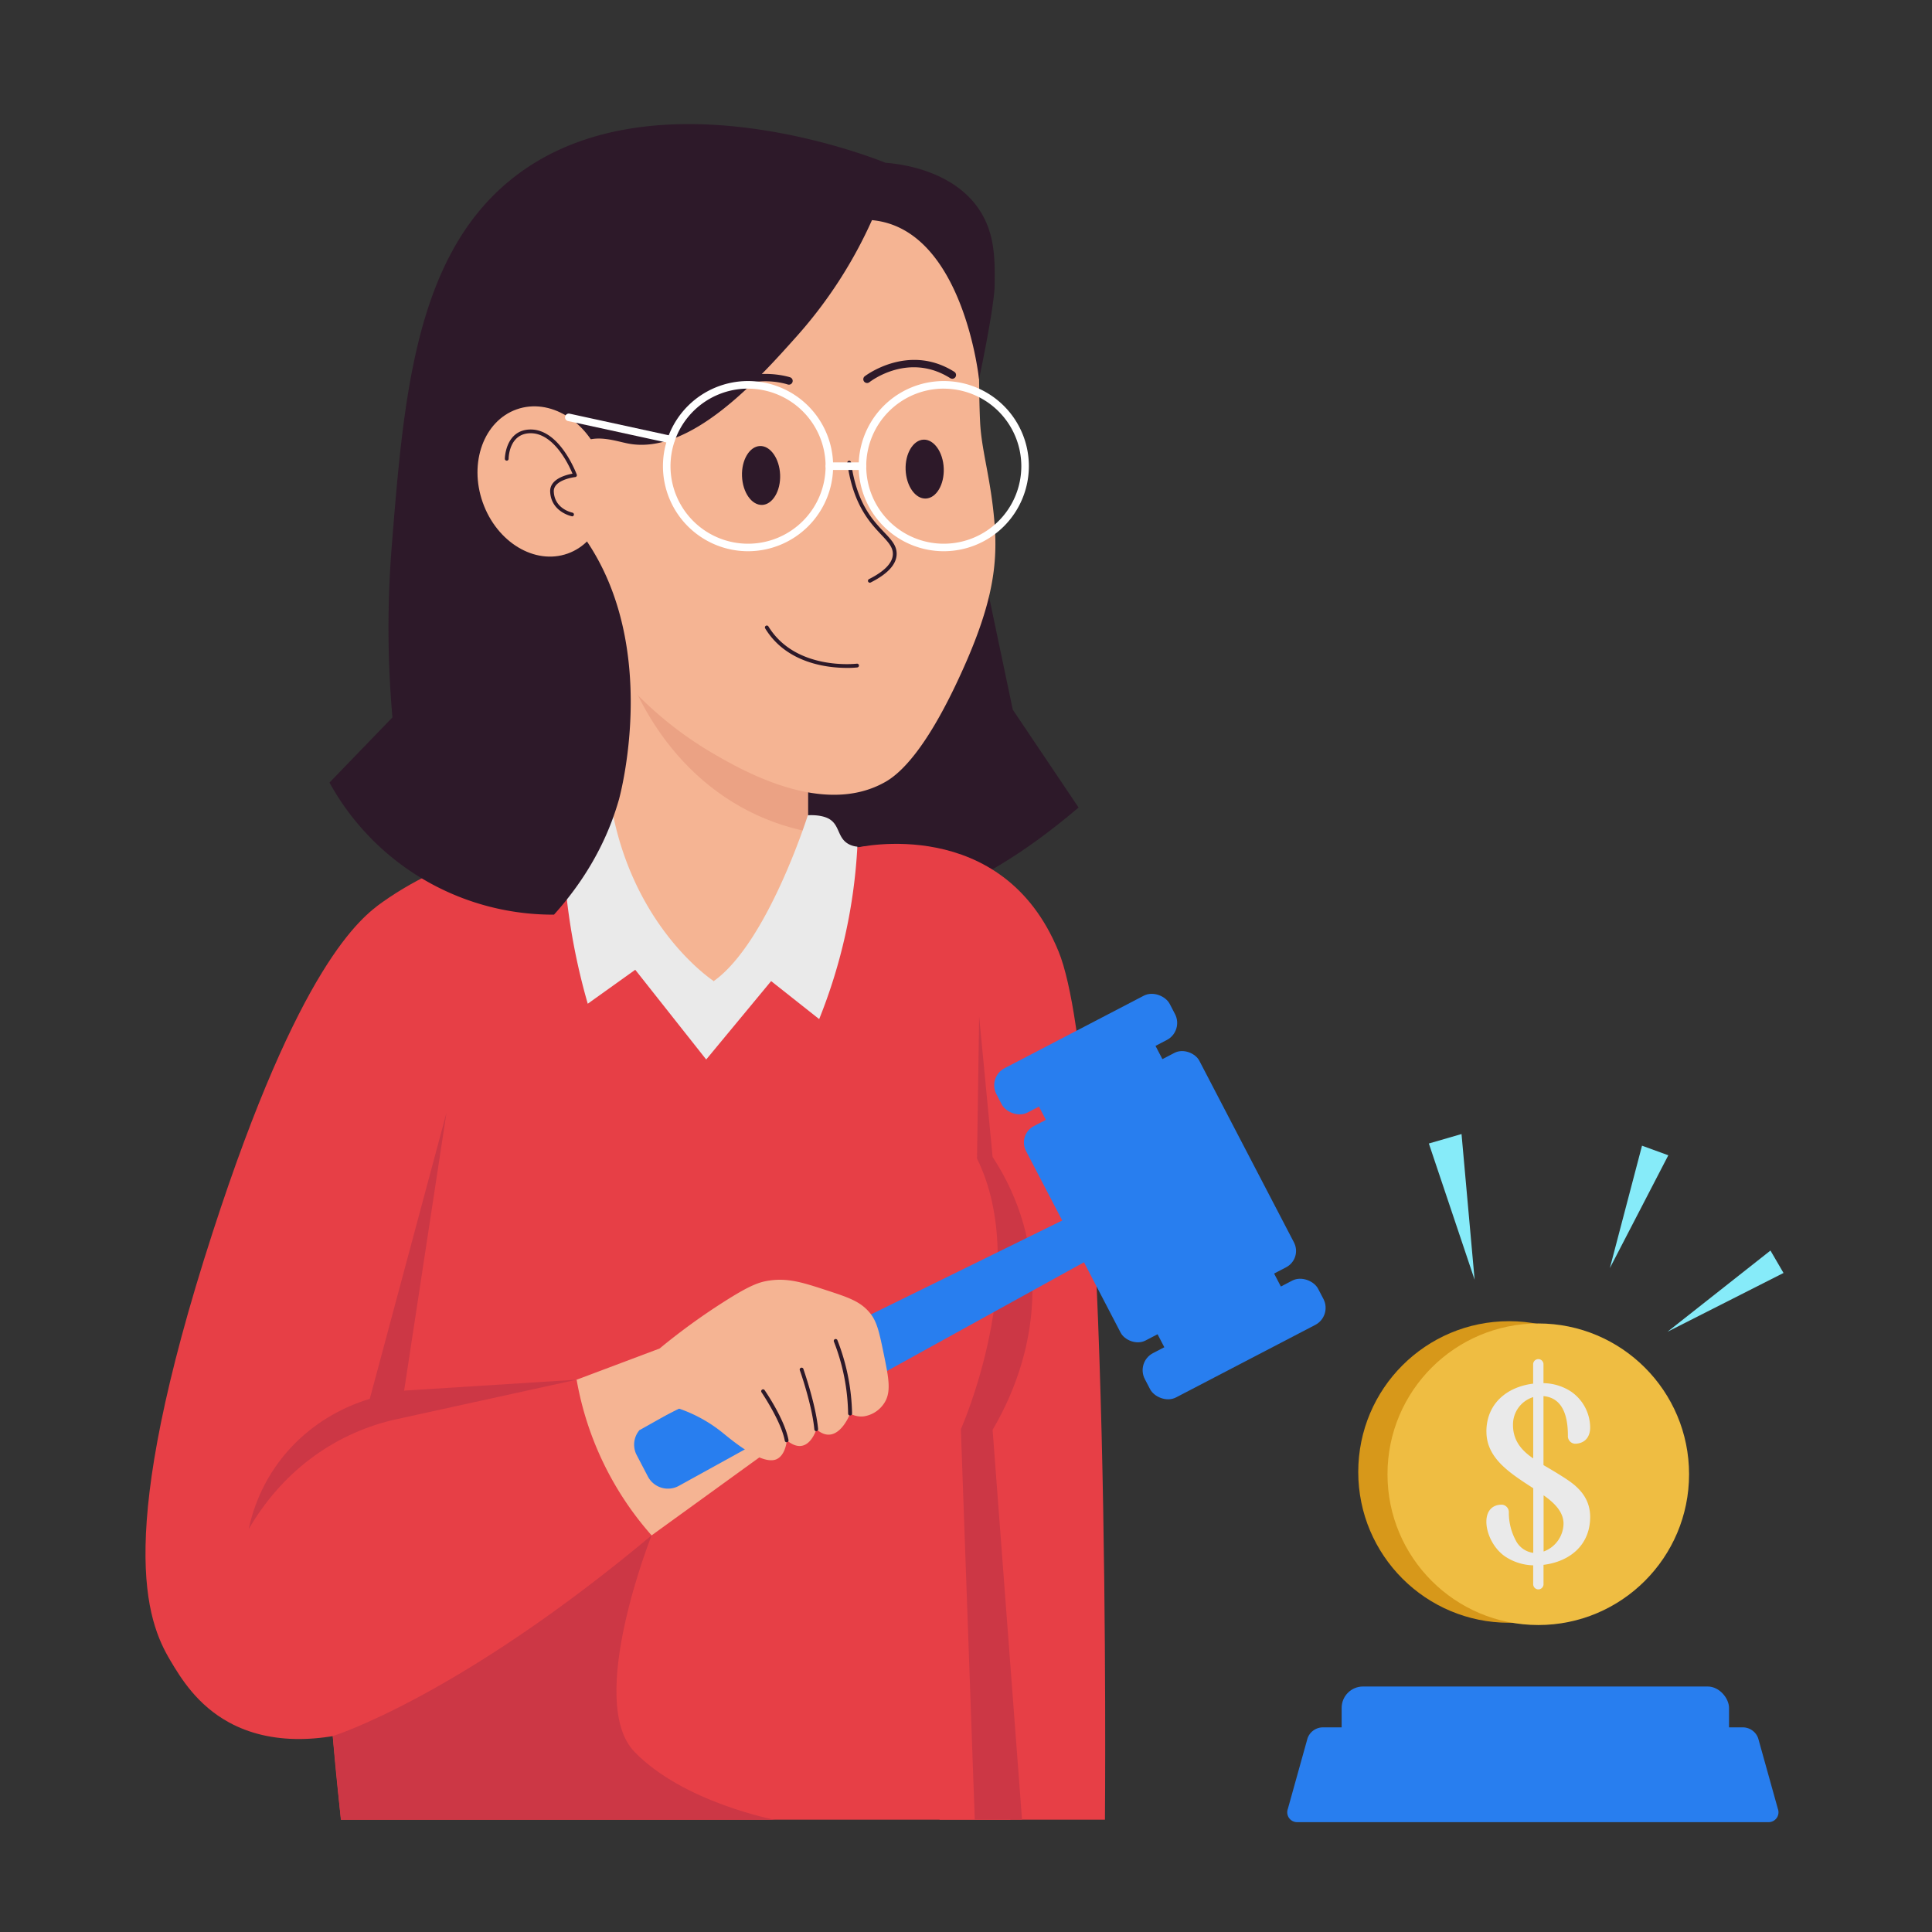 <svg height="512" viewBox="0 0 512 512" width="512" xmlns="http://www.w3.org/2000/svg" xmlns:xlink="http://www.w3.org/1999/xlink"><rect x="0" y="0" width="512" height="512" fill="#333333" stroke="none"/><clipPath id="a"><path d="m161.87 173.99h52.24v99.8h-52.24z"/></clipPath><path d="m254.64 122.61 13.76 65.47 17.43 25.92c-29.88 25.45-51.42 29-66.17 26.69 0 0-3.18-.49-37.92-10.38.1 0-.44 2 14.84-68.58z" fill="#2d1929"/><path d="m280.54 252.17c-14.89-36.53-53.33-27.57-53.33-27.57l21.79 257.64h43.82s1.75-195.68-12.28-230.07z" fill="#e73f46"/><g clip-path="url(#a)"><path d="m161.87 173.99h52.24v99.8h-52.24z" fill="#f5b493"/><path d="m164.24 172.31c8.13 25.71 27.56 45.86 55.44 48.95l-.05-45.15-59.72-21.11q2.16 8.65 4.33 17.31z" fill="#eba284"/></g><path d="m253 182.08c-7.61 15.8-13.76 22.42-18.14 25-16.76 9.77-38.82-3.24-47.06-8.1a97 97 0 0 1 -20.09-16.11c-11.08-9.87-36.29-36.5-35-74.44.29-8.12 1.44-40.84 27.64-58.72 22.74-15.52 55.3-13.68 74.29 1.56a66.85 66.85 0 0 1 13.87 13.2c13.05 13.61 10.32 28.1 11.22 47.26.36 7.76 2.88 15.07 3.83 26.94s-.76 22.96-10.56 43.41z" fill="#f5b493"/><g fill="#2d1929"><path d="m230.26 153.49c4.07-2.05 6.2-4.22 6.35-6.46.34-5.14-9.62-6.6-12.07-24.35a.5.5 0 1 1 1-.13c2.46 17.89 12.46 18.45 12.07 24.54-.17 2.62-2.5 5.08-6.9 7.29a.5.5 0 0 1 -.45-.89z"/><path d="m245.35 132.12c-2.78.11-5.18-3.3-5.35-7.61s2-7.89 4.75-8 5.18 3.29 5.35 7.6-1.96 7.89-4.75 8.01z"/><path d="m202 133.81c-2.79.11-5.19-3.3-5.36-7.61s2-7.89 4.75-8 5.18 3.3 5.35 7.61-2.01 7.89-4.74 8z"/><path d="m224.44 177c-5.09 0-16-1.16-21.66-10.47a.49.49 0 0 1 .17-.68.5.5 0 0 1 .69.16c7.21 11.79 23.26 9.89 23.43 9.87a.5.5 0 0 1 .12 1 23.37 23.37 0 0 1 -2.75.12z"/><path d="m229.78 101.5a1 1 0 0 1 -.62-1.78c.12-.09 11.56-8.88 23.74-1.19a1 1 0 0 1 -1.07 1.69c-11-6.93-21 .74-21.43 1.07a1 1 0 0 1 -.62.21z"/><path d="m187.41 108.46a1 1 0 0 1 -.78-1.62c8.89-11.34 22.62-6.9 22.76-6.85a1 1 0 0 1 .63 1.26 1 1 0 0 1 -1.27.64c-.51-.18-12.54-4-20.55 6.18a1 1 0 0 1 -.79.39z"/></g><path d="m180 238.71s61.86-21.44 81.07-4.55-5.33 210.52-5.33 210.52h-160.66l19.67-168.29z" fill="#e73f46"/><path d="m161.82 225.63a39.6 39.6 0 0 0 8.65 22.54c2.45 3 9.7 11.86 18.68 11.86 10.7 0 22.16-12.63 24.93-31.52-16.08-10.39-35.3-10.88-52.26-2.88z" fill="#f5b493"/><path d="m218.48 225.88c13.77-2.73 30.16-3.22 41.49 6.56 22.5 19.42 8.37 65 4.55 137.8a689.3 689.3 0 0 0 3.29 112h-177.43a733.92 733.92 0 0 1 .62-172.42l133.14-29.18z" fill="#e73f46"/><path d="m154.06 222.12c-13.08.57-33.68 3.51-52.63 16.9-5.9 4.17-22.12 16.74-45.05 87.5-26.23 80.92-17.5 103-11.26 113.49 2.81 4.74 7.15 11.86 15.59 16.46 21.9 11.93 56.94-1 89.23-32.06l8.67-177.76q-2.28-12.25-4.55-24.53z" fill="#e73f46"/><path d="m161.82 212.49a9.33 9.33 0 0 0 -4.94 2.59c-1.65 1.73-1.63 3.28-3.35 4.86a8.33 8.33 0 0 1 -4.4 2 170.34 170.34 0 0 0 6.63 44.06l12.59-9 18.8 23.78 17.21-20.78 12.73 10.07a142.58 142.58 0 0 0 10.12-45.7 5.9 5.9 0 0 1 -2.17-.6c-3.13-1.58-2.41-5-5.25-6.71-2.22-1.31-5.71-1-5.71-1s-10.64 33.79-24.93 43.94c0 0-21.85-14.16-27.33-47.51z" fill="#eaeaea"/><path d="m468.57 482.89h-124.67a2.62 2.62 0 0 1 -2.6-3.54l5.21-18.68a4.33 4.33 0 0 1 4-2.9h111.43a4.33 4.33 0 0 1 4 2.9l5.21 18.68a2.62 2.62 0 0 1 -2.58 3.54z" fill="#287eef"/><rect fill="#287eef" height="23.39" rx="5.67" width="102.66" x="355.55" y="446.94"/><circle cx="399.91" cy="390.09" fill="#d7981a" r="39.96"/><circle cx="407.66" cy="390.69" fill="#efbd42" r="39.96"/><path d="m393.91 379.39c0-7.36 5.4-11.85 12.39-12.71v-5.13a1.37 1.37 0 0 1 2.74 0v5a13.76 13.76 0 0 1 7.27 2.21 11.66 11.66 0 0 1 5.1 9.5c0 2.85-1.68 4.34-4.07 4.34a2 2 0 0 1 -1.83-2.13c0-6.58-2.17-10.08-6.47-10.49v18.29c3.46 2 5.75 3.46 6.92 4.29 3.16 2.24 5.44 5.13 5.45 9.43 0 7.45-5.36 11.84-12.36 12.71v5.13a1.37 1.37 0 0 1 -2.74 0v-5a14.05 14.05 0 0 1 -7.27-2.24c-5.68-3.68-7.52-13.84-1-13.84a2 2 0 0 1 1.82 2.13 15.42 15.42 0 0 0 1.83 7.34 6.06 6.06 0 0 0 4.64 3.3v-17.12c-6.17-4-12.41-7.93-12.41-15m12.4 7.1v-16.25a7.6 7.6 0 0 0 -5.36 7.38c0 4.07 2.2 6.73 5.36 8.86m2.75 24.68a8 8 0 0 0 5.28-7.38c0-3-2.2-5.36-5.28-7.52z" fill="#eaeaea"/><path d="m259.48 269.34 3.57 37.25c14.77 22.56 13.38 49.54 0 72.34l7.8 103.31h-12.53l-3.68-103.47s18.78-42.29 4.28-71.75z" fill="#cc3745"/><path d="m133.25 373c-.59 1.62-7 19.67 4 34.61a35 35 0 0 0 17.39 12.34l50.79-36.76q-3.31-14.85-6.62-29.71z" fill="#f5b493"/><rect fill="#287eef" height="64.06" rx="4.88" transform="matrix(.887 -.462 .462 .887 -111.72 177.96)" width="51.78" x="281.51" y="284.99"/><path d="m275.4 282.3h34.82v13.46h-34.82z" fill="#287eef" transform="matrix(.887 -.462 .462 .887 -100.43 168.05)"/><path d="m304.79 338.69h34.82v13.46h-34.82z" fill="#287eef" transform="matrix(.887 -.462 .462 .887 -123.17 188.01)"/><rect fill="#287eef" height="13.23" rx="5.09" transform="matrix(.887 -.462 .462 .887 -96.49 164.58)" width="51.78" x="261.82" y="272.63"/><rect fill="#287eef" height="13.23" rx="5.09" transform="matrix(.887 -.462 .462 .887 -126.92 191.31)" width="51.78" x="301.16" y="348.11"/><path d="m298.47 328.33-118.61 65.46a6 6 0 0 1 -8.14-2.46l-3-5.74a5.94 5.94 0 0 1 2.65-8.07l121.63-59.72a5.94 5.94 0 0 1 5.49 10.53z" fill="#287eef"/><path d="m133.25 373 41.55-15.63a170.49 170.49 0 0 1 17.2-12.48c6.64-4.22 9.15-5.14 11.87-5.53 5-.74 9 .57 14.76 2.44 6.28 2.05 9.44 3.08 12 6.26 1.82 2.27 2.41 5.12 3.59 10.82 1.36 6.63 2.06 10.28-.08 13.24a7.82 7.82 0 0 1 -5.31 3.24 6 6 0 0 1 -3.53-.75s-3.39 9-8.95 4.16c0 0-2.23 7.57-7.84 2.94 0 0-.26 3.88-2.72 5-3.73 1.64-11.21-4.5-14.35-7.07a38.13 38.13 0 0 0 -11.68-6.41l-10.13 5.69z" fill="#f5b493"/><path d="m225.26 375.11a.49.49 0 0 1 -.5-.49 54.74 54.74 0 0 0 -3.76-19.06.5.5 0 0 1 .92-.41 56.35 56.35 0 0 1 3.89 19.45.51.51 0 0 1 -.55.51z" fill="#2d1929"/><path d="m216.31 379.27a.5.5 0 0 1 -.5-.46c-.61-6.55-3.81-15.6-3.85-15.69a.5.5 0 0 1 .95-.34c0 .1 3.27 9.26 3.9 15.94a.51.51 0 0 1 -.5.55z" fill="#2d1929"/><path d="m208.47 382.21a.49.49 0 0 1 -.49-.41c-1-5.24-6.15-12.8-6.2-12.88a.5.5 0 0 1 .82-.56c.22.31 5.37 7.81 6.36 13.26a.5.5 0 0 1 -.49.59z" fill="#2d1929"/><path d="m152.81 365.63a84.12 84.12 0 0 0 19.87 41.26l-21.87 23.7-46.13-22.42 1.95-33.56z" fill="#e73f46"/><path d="m118.32 294.9-20.32 75.8c-15.94 4.84-28.43 17.38-32.1 34.54 8.55-14.7 21.87-25 38.17-28.91l48.78-10.7-45.75 2.9q5.6-36.81 11.22-73.63z" fill="#cc3745"/><path d="m88.19 460.08s33.17-10.26 84.49-53.19c0 0-17.51 43.95-4.53 57.37s37.18 18 37.18 18h-115z" fill="#cc3745"/><path d="m378.66 303.04 12.13 36.11-3.47-38.62z" fill="#86ebf9"/><path d="m435.15 303.62-8.52 32.44 15.49-29.9z" fill="#86ebf9"/><path d="m469.19 331.41-27.29 21.52 30.75-15.58z" fill="#86ebf9"/><path d="m231.08 58.34a119.71 119.71 0 0 1 -19.76 30.58c-10.25 11.49-28.29 31.73-44.76 28.64-3.49-.65-8.81-2.71-13.07.09s-4.75 8.35-4.83 9.24c-.74 7.84 5.21 14.1 6.9 16.61 19.05 28.3 9 66.39 8.49 68.31-2 7-6.31 18.45-17.23 30.58a67.57 67.57 0 0 1 -59.5-35l16.68-17.27a271.13 271.13 0 0 1 -.18-45.41c3.12-38.9 6.1-76.09 31.14-96.75 35.9-29.62 94.82-6.79 99.71-4.82 3.18.24 18.18 1.69 25.21 13 3.9 6.27 3.8 13.11 3.7 20 0 0-.07 5-4.13 24.37 0-.01-4.16-39.94-28.37-42.17z" fill="#2d1929"/><path d="m150.41 146.71c-8.68 3.07-18.75-3-22.48-13.56s.3-21.6 9-24.67 18.75 3 22.48 13.56-.31 21.6-9 24.67z" fill="#f5b493"/><path d="m151.66 136.84c-.06 0-5.59-1.08-5.86-6.5-.17-3.4 4.22-4.51 5.92-4.81-2-4.74-5.93-10.72-11.07-10.72-5.74 0-5.86 6.49-5.86 6.77a.5.5 0 0 1 -1 0c0-.08.12-7.73 6.85-7.76 7.71 0 12 11.45 12.21 11.94a.5.5 0 0 1 -.42.67c-.06 0-5.83.69-5.67 3.87.23 4.62 4.84 5.53 5 5.57a.5.5 0 0 1 -.1.97z" fill="#2d1929"/><path d="m198.24 146.08a22.55 22.55 0 1 1 22.55-22.54 22.57 22.57 0 0 1 -22.55 22.54zm0-43.09a20.55 20.55 0 1 0 20.55 20.55 20.57 20.57 0 0 0 -20.55-20.54z" fill="#fff"/><path d="m250.11 146.08a22.55 22.55 0 1 1 22.55-22.54 22.57 22.57 0 0 1 -22.55 22.54zm0-43.09a20.55 20.55 0 1 0 20.55 20.55 20.57 20.57 0 0 0 -20.55-20.54z" fill="#fff"/><path d="m228.56 124.54h-8.77a1 1 0 0 1 0-2h8.77a1 1 0 0 1 0 2z" fill="#fff"/><path d="m177.87 117.51c-.17 0 1.74.4-27.35-5.93a1 1 0 0 1 -.76-1.18 1 1 0 0 1 1.19-.77l27.13 5.91a1 1 0 0 1 -.21 1.97z" fill="#fff"/></svg>